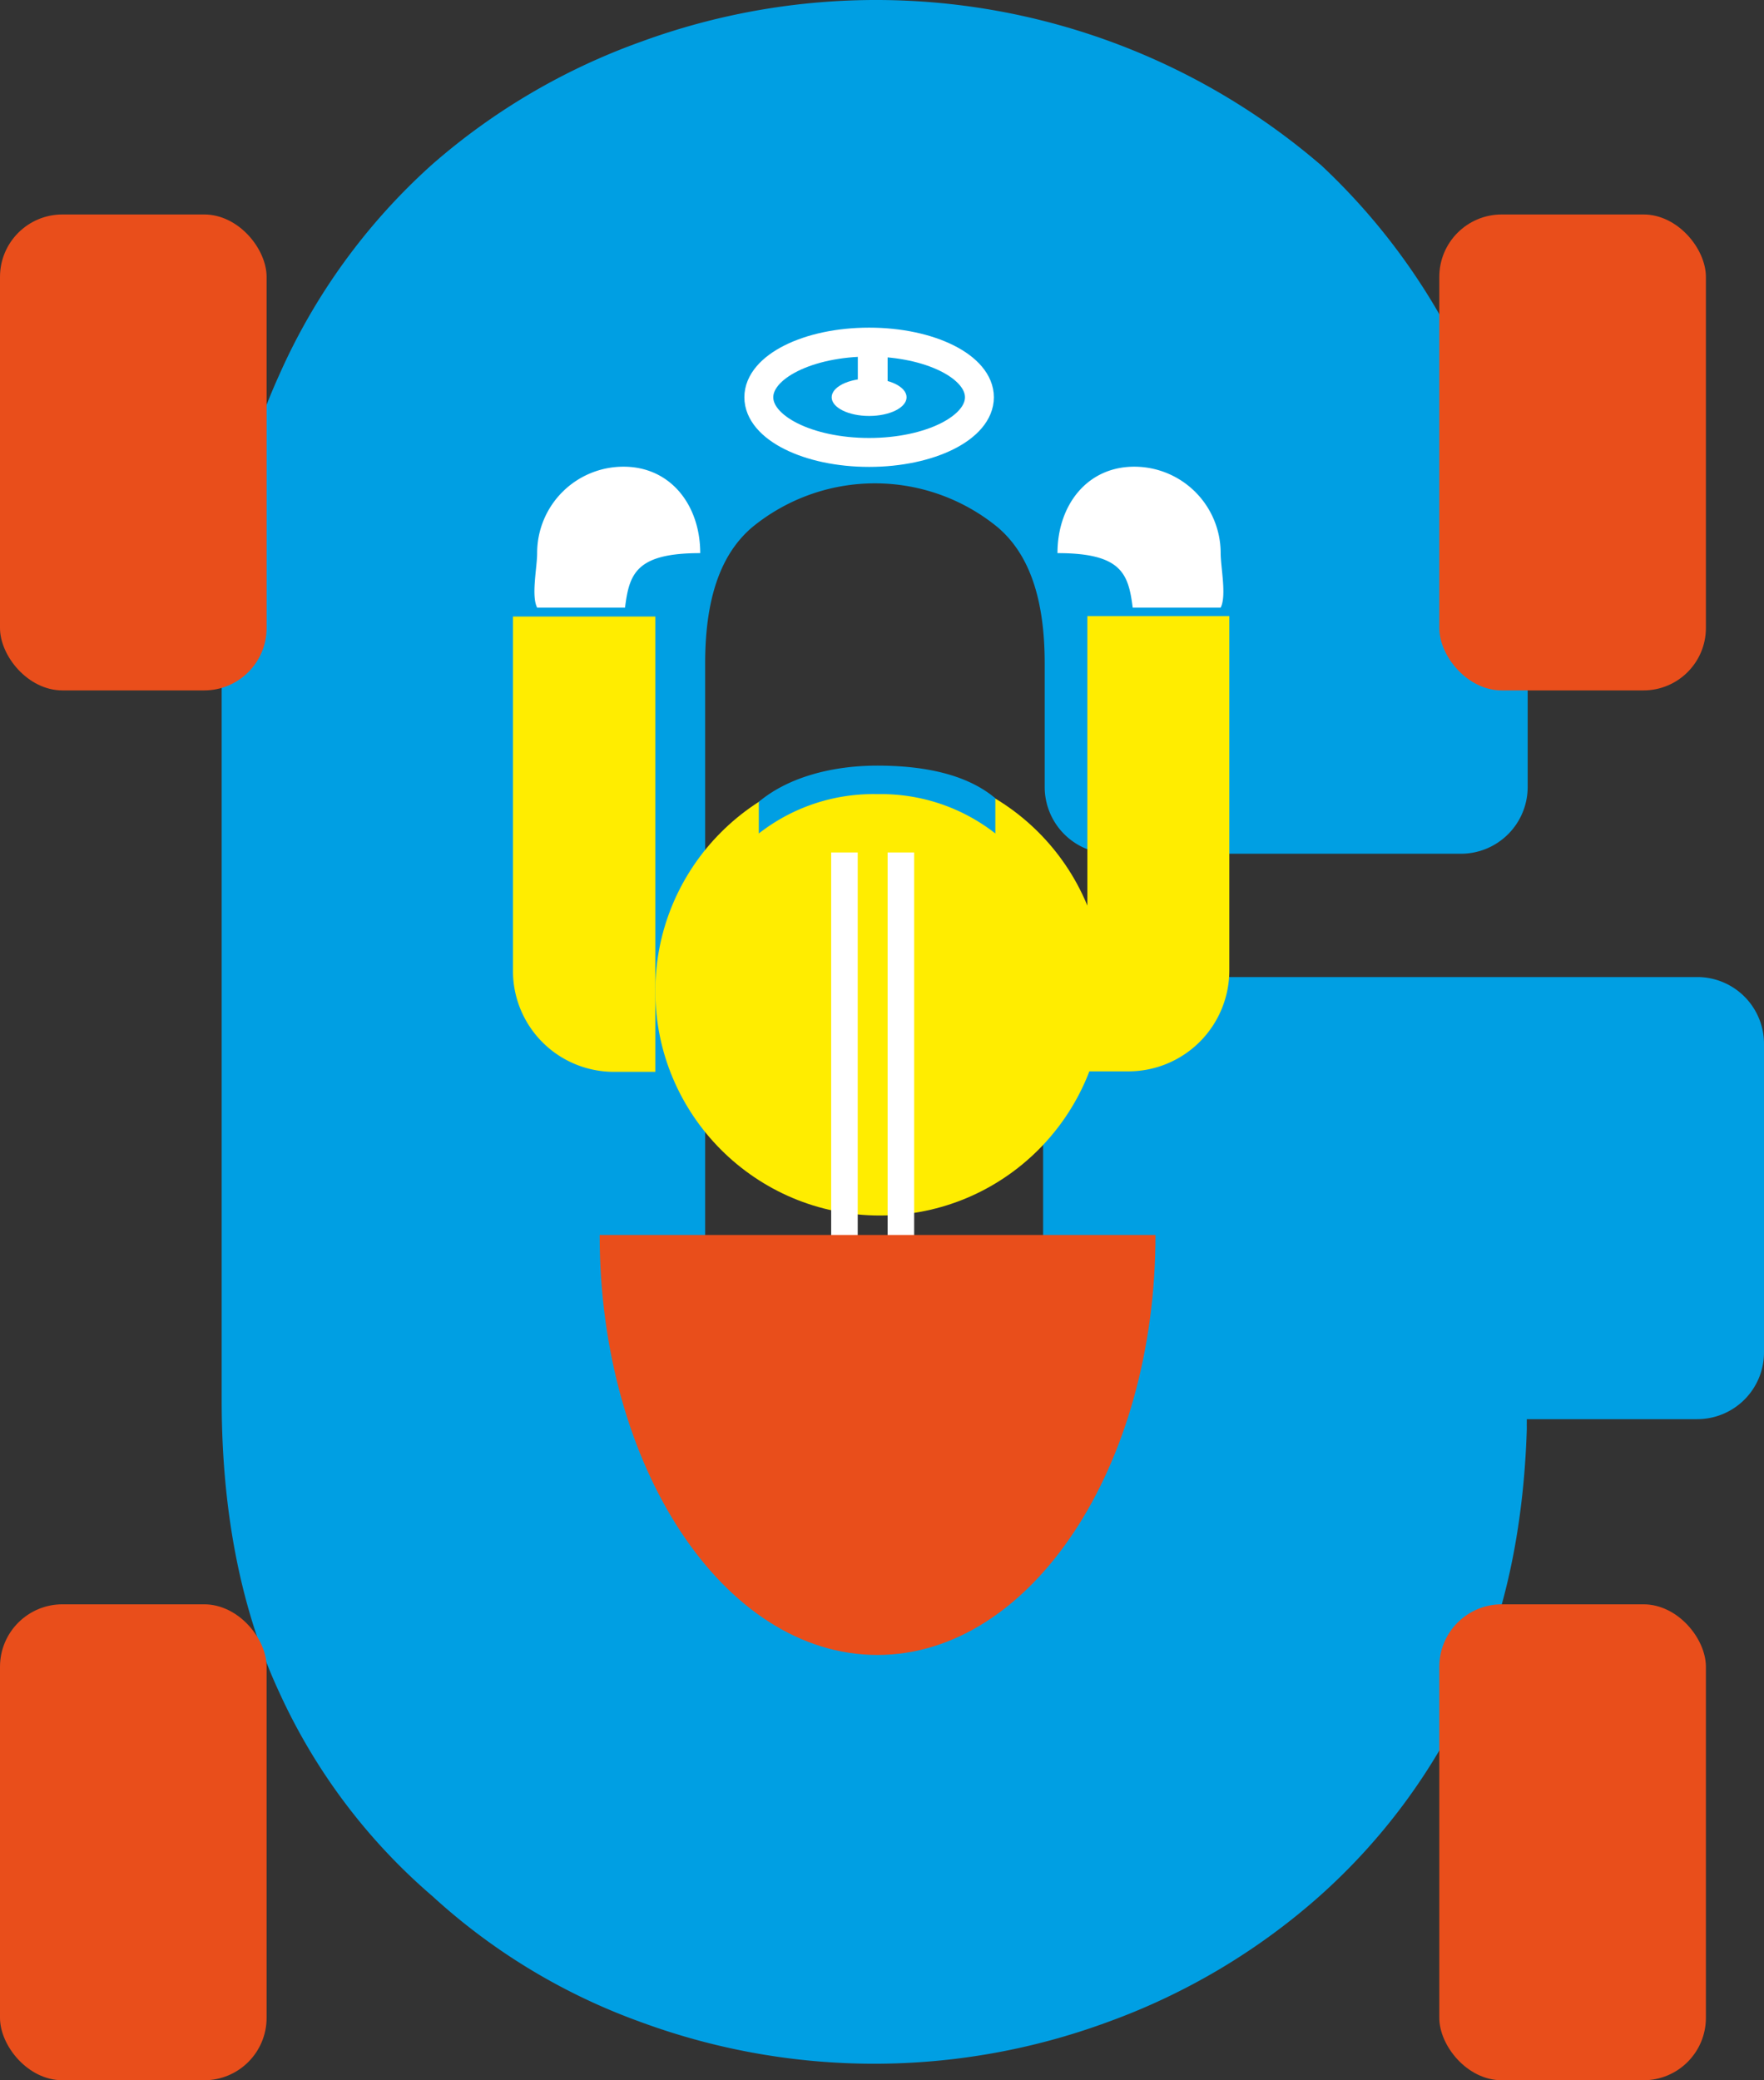 <svg xmlns="http://www.w3.org/2000/svg" viewBox="0 0 179.44 211.55"><rect x="0" y="0" width="179.44" height="211.55" fill="#333333" stroke="none"/><g style="isolation:isolate"><g id="Capa_2" data-name="Capa 2"><g id="Capa_1-2" data-name="Capa 1"><path d="M172.65,99.36H112.9a6.79,6.79,0,0,0-6.79,6.79V142.4c0,.87,0,1.72,0,2.57-.37,5.2-1.91,8.91-4.68,11.27A18.44,18.44,0,0,1,89,160.72a18.44,18.44,0,0,1-12.51-4.48c-3.2-2.73-4.76-7.26-4.76-13.84V67.47c0-6.57,1.56-11.1,4.77-13.84a19.69,19.69,0,0,1,25,0c3.21,2.74,4.77,7.27,4.77,13.84V80A6.79,6.79,0,0,0,113,86.82h35.57A6.79,6.79,0,0,0,155.4,80V67.47c0-10.93-2-20.79-5.84-29.31a65.52,65.52,0,0,0-15.19-21.38l-.23-.19A69.41,69.41,0,0,0,65.22,4.24,66.07,66.07,0,0,0,44,16.69,63,63,0,0,0,28.39,38.16c-3.88,8.52-5.84,18.38-5.84,29.31V142.4c0,11.42,2,21.43,5.87,29.73A60.19,60.19,0,0,0,44,192.84a62.91,62.91,0,0,0,21.18,12.79,68.64,68.64,0,0,0,47.5,0,66.57,66.57,0,0,0,21.53-12.79,62.22,62.22,0,0,0,15.27-20.71c3.56-7.58,5.51-16.58,5.83-26.77h0c0-.11,0-.23,0-.34a1.34,1.34,0,0,1,0-.2h0l0-.5h17.34a6.79,6.79,0,0,0,6.79-6.78V106.15A6.79,6.79,0,0,0,172.65,99.36Z" style="fill:#009fe3"/><rect y="21.81" width="27.12" height="48.4" rx="6.35" style="fill:#e94e1b;mix-blend-mode:multiply"/><rect x="146.41" y="21.81" width="27.12" height="48.4" rx="6.35" style="fill:#e94e1b;mix-blend-mode:multiply"/><rect y="163.15" width="27.12" height="48.4" rx="6.35" style="fill:#e94e1b;mix-blend-mode:multiply"/><rect x="146.41" y="163.15" width="27.12" height="48.4" rx="6.35" style="fill:#e94e1b;mix-blend-mode:multiply"/><circle cx="89.49" cy="100.78" r="22.83" style="fill:#ffed00;mix-blend-mode:multiply"/><path d="M52.18,62.7H66.66a0,0,0,0,1,0,0V109a0,0,0,0,1,0,0H62.43A10.26,10.26,0,0,1,52.18,98.69v-36A0,0,0,0,1,52.18,62.7Z" style="fill:#ffed00;mix-blend-mode:multiply"/><path d="M120.82,62.7H125a0,0,0,0,1,0,0V109a0,0,0,0,1,0,0H110.56a0,0,0,0,1,0,0V73A10.26,10.26,0,0,1,120.82,62.7Z" transform="translate(235.61 171.65) rotate(-180)" style="fill:#ffed00;mix-blend-mode:multiply"/><rect x="84.55" y="86.69" width="2.7" height="40.87" style="fill:#fff"/><rect x="90.29" y="86.69" width="2.7" height="40.87" style="fill:#fff"/><path d="M77.19,84.76a18.89,18.89,0,0,1,12.06-4,18.84,18.84,0,0,1,12,4V81.18c-2.89-2.43-7.21-3.32-12-3.32s-9.17,1.26-12.06,3.68Z" style="fill:#009fe3"/><path d="M63.58,61.79c.43-3.46,1.14-5.54,7.65-5.54,0-4.86-3-8.79-7.8-8.79a8.78,8.78,0,0,0-8.79,8.79c0,1.44-.62,4.34,0,5.54Z" style="fill:#fff"/><path d="M115.22,61.79c-.43-3.46-1.14-5.54-7.65-5.54,0-4.86,3-8.79,7.81-8.79a8.79,8.79,0,0,1,8.79,8.79c0,1.44.62,4.34,0,5.54Z" style="fill:#fff"/><ellipse cx="88.41" cy="40.4" rx="11.22" ry="5.61" style="fill:none;stroke:#fff;stroke-miterlimit:10;stroke-width:2.941px"/><ellipse cx="88.41" cy="40.4" rx="3.81" ry="1.9" style="fill:#fff"/><rect x="87.26" y="34.79" width="3.03" height="5.61" style="fill:#fff"/><path d="M117.54,125.59c0,23.59-12.66,42.71-28.29,42.71S61,149.18,61,125.59" style="fill:#e94e1b;mix-blend-mode:multiply"/></g></g></g></svg>